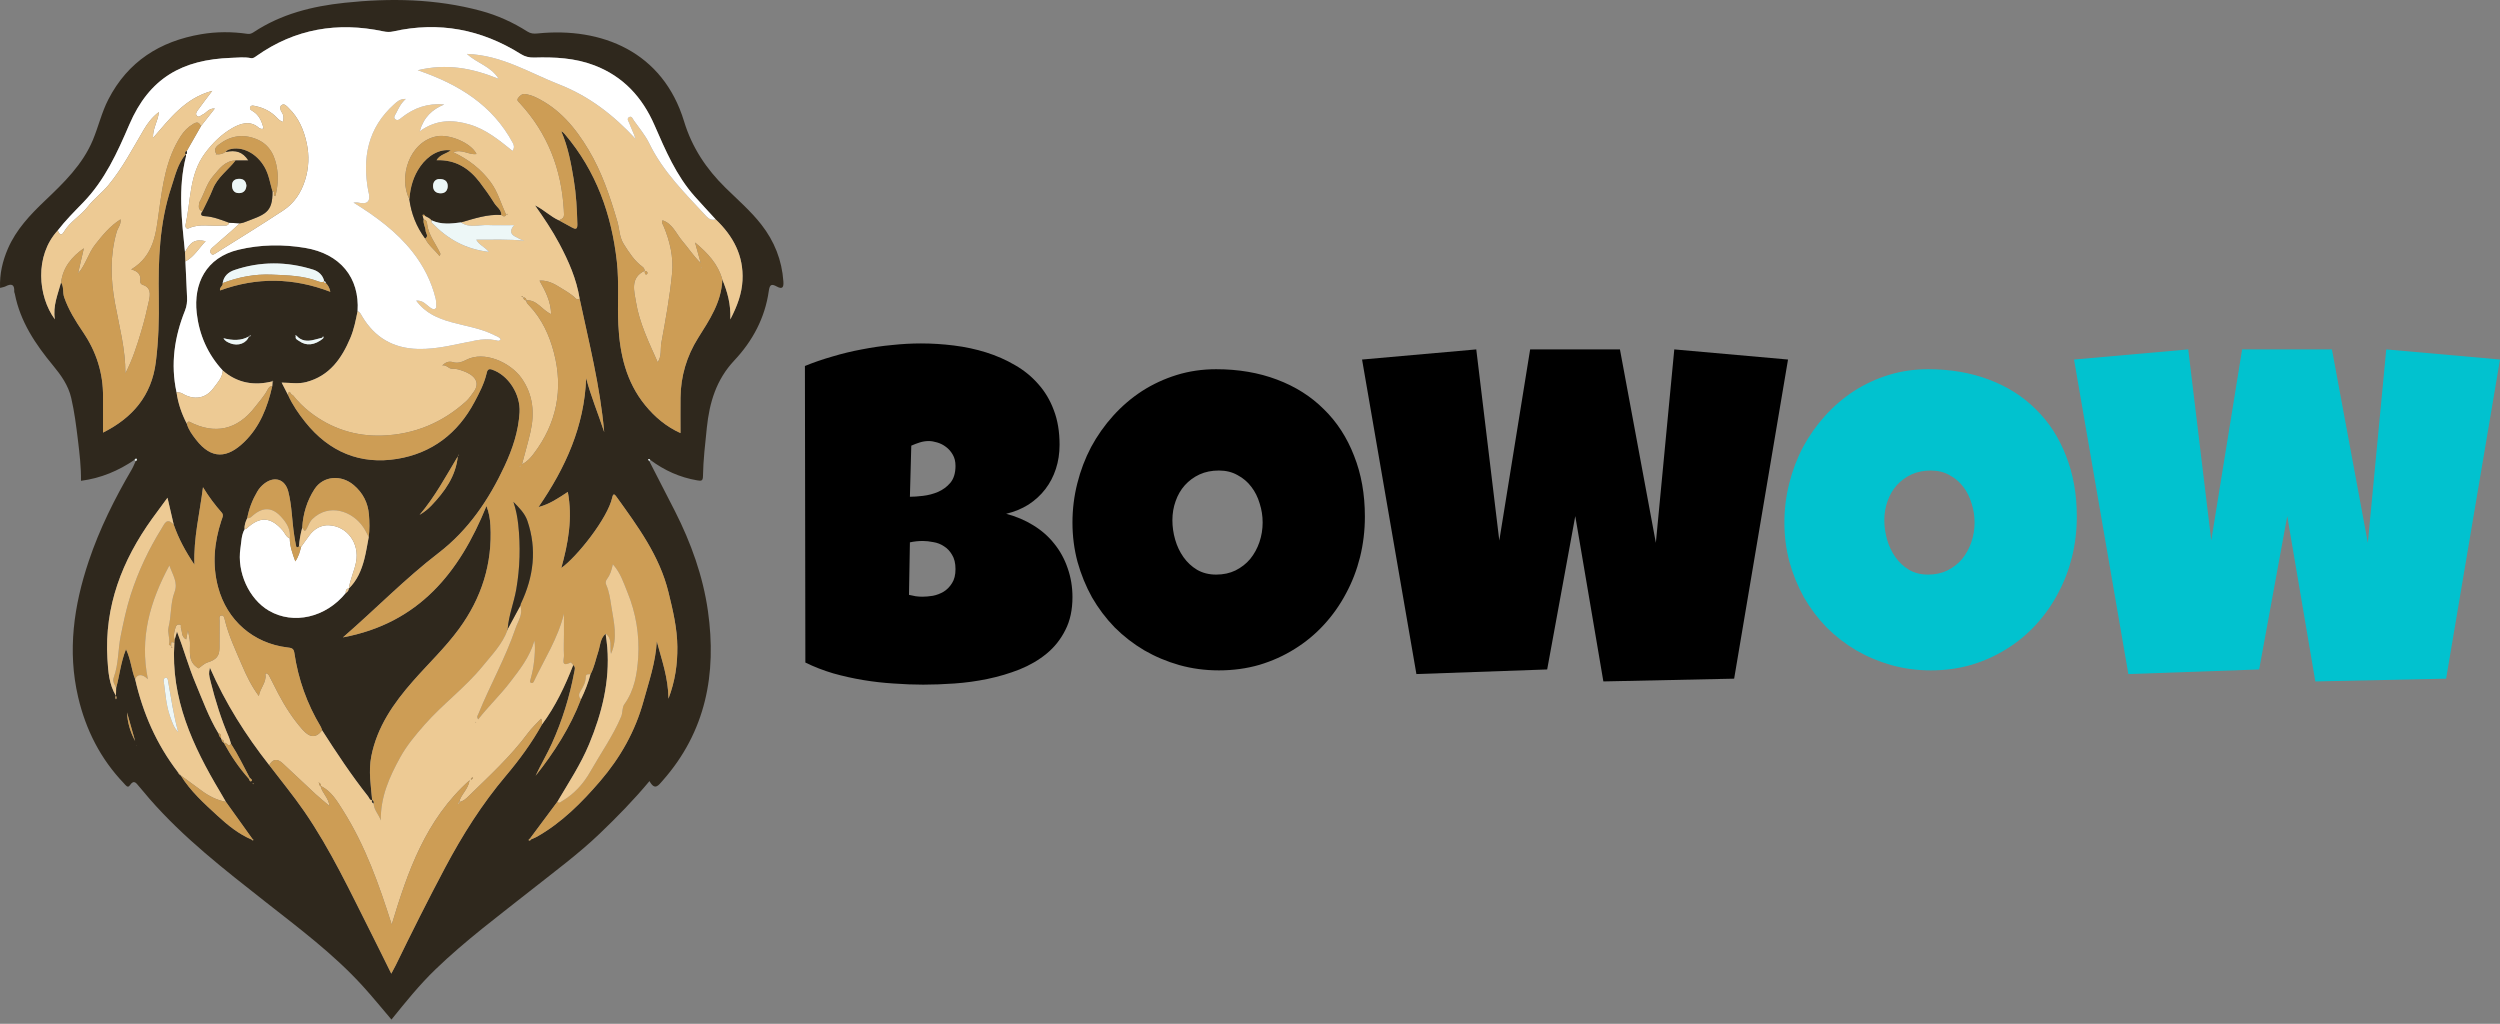 <svg width="210" height="86" viewBox="0 0 210 86" fill="none" xmlns="http://www.w3.org/2000/svg">
<rect x="0" y="0" width="210" height="86" fill="#808080" stroke="none"/>
<g id="BOWOW">
<path id="Vector" d="M210 30.201L205.474 57.008L194.488 57.24L192.129 43.353L189.769 56.234L178.783 56.621L174.219 30.201L183.812 29.35L185.746 45.403L188.338 29.35H195.881L198.898 45.597L200.445 29.35L210 30.201Z" fill="#01C2CF"/>
<path id="Vector_2" d="M174.452 43.392C174.452 44.565 174.316 45.7 174.046 46.796C173.775 47.879 173.382 48.898 172.866 49.852C172.363 50.806 171.744 51.683 171.009 52.482C170.287 53.269 169.468 53.946 168.553 54.513C167.65 55.08 166.664 55.525 165.594 55.847C164.524 56.157 163.389 56.312 162.19 56.312C161.029 56.312 159.92 56.163 158.863 55.867C157.819 55.57 156.839 55.157 155.923 54.629C155.008 54.087 154.176 53.443 153.428 52.695C152.693 51.934 152.062 51.096 151.533 50.181C151.017 49.252 150.611 48.259 150.315 47.202C150.031 46.145 149.889 45.042 149.889 43.895C149.889 42.773 150.024 41.677 150.295 40.607C150.566 39.524 150.953 38.505 151.456 37.551C151.971 36.597 152.59 35.72 153.312 34.921C154.034 34.121 154.84 33.431 155.73 32.851C156.633 32.271 157.606 31.82 158.65 31.497C159.695 31.175 160.797 31.014 161.958 31.014C163.827 31.014 165.529 31.304 167.064 31.884C168.611 32.464 169.926 33.296 171.009 34.379C172.105 35.449 172.95 36.752 173.543 38.286C174.149 39.807 174.452 41.509 174.452 43.392ZM165.865 43.895C165.865 43.34 165.781 42.805 165.613 42.289C165.458 41.761 165.226 41.297 164.917 40.897C164.607 40.484 164.221 40.156 163.756 39.91C163.305 39.653 162.783 39.524 162.19 39.524C161.584 39.524 161.042 39.633 160.565 39.852C160.088 40.072 159.675 40.375 159.327 40.761C158.992 41.135 158.734 41.58 158.554 42.096C158.373 42.599 158.283 43.134 158.283 43.701C158.283 44.243 158.36 44.784 158.515 45.326C158.67 45.867 158.902 46.357 159.211 46.796C159.521 47.234 159.901 47.589 160.352 47.86C160.817 48.13 161.352 48.266 161.958 48.266C162.564 48.266 163.105 48.15 163.582 47.918C164.072 47.673 164.485 47.35 164.82 46.951C165.155 46.538 165.413 46.067 165.594 45.539C165.774 45.01 165.865 44.462 165.865 43.895Z" fill="#01C2CF"/>
<path id="Vector_3" d="M150.194 30.201L145.668 57.008L134.683 57.24L132.323 43.353L129.963 56.234L118.978 56.621L114.413 30.201L124.007 29.35L125.941 45.403L128.532 29.35H136.075L139.092 45.597L140.64 29.35L150.194 30.201Z" fill="black"/>
<path id="Vector_4" d="M114.65 43.392C114.65 44.565 114.514 45.7 114.244 46.796C113.973 47.879 113.58 48.898 113.064 49.852C112.561 50.806 111.942 51.683 111.207 52.482C110.485 53.269 109.666 53.946 108.751 54.513C107.848 55.08 106.862 55.525 105.792 55.847C104.722 56.157 103.587 56.312 102.388 56.312C101.227 56.312 100.118 56.163 99.061 55.867C98.017 55.57 97.037 55.157 96.121 54.629C95.206 54.087 94.374 53.443 93.626 52.695C92.891 51.934 92.26 51.096 91.731 50.181C91.215 49.252 90.809 48.259 90.513 47.202C90.229 46.145 90.087 45.042 90.087 43.895C90.087 42.773 90.222 41.677 90.493 40.607C90.764 39.524 91.151 38.505 91.654 37.551C92.169 36.597 92.788 35.72 93.51 34.921C94.232 34.121 95.038 33.431 95.928 32.851C96.831 32.271 97.804 31.82 98.848 31.497C99.893 31.175 100.995 31.014 102.156 31.014C104.025 31.014 105.727 31.304 107.262 31.884C108.809 32.464 110.124 33.296 111.207 34.379C112.303 35.449 113.148 36.752 113.741 38.286C114.347 39.807 114.65 41.509 114.65 43.392ZM106.062 43.895C106.062 43.34 105.979 42.805 105.811 42.289C105.656 41.761 105.424 41.297 105.115 40.897C104.805 40.484 104.419 40.156 103.954 39.91C103.503 39.653 102.981 39.524 102.388 39.524C101.782 39.524 101.24 39.633 100.763 39.852C100.286 40.072 99.873 40.375 99.525 40.761C99.19 41.135 98.932 41.58 98.752 42.096C98.571 42.599 98.481 43.134 98.481 43.701C98.481 44.243 98.558 44.784 98.713 45.326C98.868 45.867 99.1 46.357 99.409 46.796C99.719 47.234 100.099 47.589 100.55 47.86C101.015 48.13 101.55 48.266 102.156 48.266C102.762 48.266 103.303 48.15 103.78 47.918C104.27 47.673 104.683 47.35 105.018 46.951C105.353 46.538 105.611 46.067 105.792 45.539C105.972 45.01 106.062 44.462 106.062 43.895Z" fill="black"/>
<path id="Vector_5" d="M90.087 50.161C90.087 51.231 89.887 52.153 89.487 52.927C89.1 53.7 88.578 54.358 87.921 54.9C87.263 55.441 86.502 55.886 85.638 56.234C84.787 56.569 83.898 56.834 82.969 57.027C82.041 57.221 81.106 57.349 80.165 57.414C79.237 57.478 78.366 57.511 77.554 57.511C76.754 57.511 75.923 57.478 75.059 57.414C74.208 57.362 73.357 57.266 72.506 57.124C71.655 56.982 70.817 56.795 69.992 56.563C69.166 56.318 68.386 56.015 67.651 55.654L67.613 30.743C68.335 30.446 69.102 30.182 69.914 29.95C70.727 29.705 71.552 29.505 72.39 29.35C73.241 29.183 74.085 29.06 74.924 28.983C75.762 28.893 76.574 28.848 77.361 28.848C78.276 28.848 79.198 28.906 80.126 29.022C81.067 29.138 81.97 29.331 82.834 29.602C83.698 29.873 84.504 30.227 85.252 30.666C85.999 31.091 86.651 31.62 87.205 32.252C87.772 32.883 88.211 33.618 88.52 34.456C88.843 35.294 89.004 36.261 89.004 37.358C89.004 38.08 88.901 38.757 88.694 39.388C88.488 40.02 88.191 40.587 87.805 41.09C87.418 41.593 86.947 42.025 86.393 42.386C85.838 42.734 85.213 42.992 84.517 43.16C85.355 43.379 86.115 43.701 86.799 44.127C87.495 44.552 88.082 45.068 88.559 45.674C89.049 46.28 89.423 46.964 89.681 47.724C89.951 48.485 90.087 49.297 90.087 50.161ZM80.262 39.137C80.262 38.763 80.184 38.447 80.03 38.189C79.875 37.918 79.681 37.699 79.449 37.532C79.23 37.364 78.985 37.242 78.714 37.164C78.457 37.087 78.224 37.048 78.018 37.048C77.76 37.048 77.509 37.087 77.264 37.164C77.019 37.242 76.78 37.332 76.548 37.435L76.432 41.728C76.729 41.728 77.096 41.703 77.535 41.651C77.973 41.6 78.392 41.49 78.792 41.322C79.204 41.142 79.552 40.884 79.836 40.549C80.12 40.201 80.262 39.73 80.262 39.137ZM77.515 45.442C77.141 45.442 76.78 45.481 76.432 45.558L76.355 49.968C76.548 50.006 76.735 50.045 76.916 50.084C77.109 50.11 77.296 50.123 77.477 50.123C77.747 50.123 78.044 50.097 78.366 50.045C78.689 49.981 78.992 49.865 79.275 49.697C79.559 49.517 79.791 49.278 79.972 48.981C80.165 48.685 80.262 48.291 80.262 47.802C80.262 47.312 80.165 46.912 79.972 46.602C79.791 46.293 79.565 46.054 79.295 45.887C79.024 45.706 78.727 45.59 78.405 45.539C78.083 45.474 77.786 45.442 77.515 45.442Z" fill="black"/>
<g id="Dog">
<path id="Vector_6" d="M11.305 38.623C9.955 39.542 8.49 40.168 6.802 40.389C6.818 39.229 6.682 38.09 6.544 36.951C6.4 35.767 6.251 34.582 5.98 33.418C5.737 32.372 5.135 31.523 4.465 30.713C2.983 28.921 1.7 27.021 1.245 24.68C1.233 24.616 1.19 24.553 1.194 24.493C1.233 23.855 0.937 23.811 0.454 24.058C0.341 24.115 0.208 24.13 0.005 24.186C-0.04 23.008 0.216 21.926 0.661 20.893C1.357 19.281 2.537 18.037 3.79 16.846C5.369 15.344 6.942 13.823 7.802 11.758C8.269 10.636 8.541 9.438 9.102 8.349C10.746 5.161 13.439 3.461 16.901 2.873C18.193 2.655 19.498 2.655 20.798 2.845C20.987 2.872 21.144 2.81 21.29 2.714C23.613 1.173 26.22 0.525 28.951 0.234C32.801 -0.175 36.621 -0.105 40.384 0.908C41.775 1.283 43.08 1.872 44.295 2.645C44.573 2.821 44.822 2.845 45.147 2.811C50.554 2.256 55.688 4.35 57.462 10.196C58.129 12.391 59.33 14.19 60.94 15.771C61.965 16.778 63.058 17.719 63.948 18.857C65.049 20.265 65.681 21.853 65.804 23.644C65.835 24.102 65.749 24.338 65.258 24.072C64.8 23.822 64.657 23.886 64.575 24.463C64.257 26.705 63.211 28.651 61.689 30.269C60.163 31.891 59.596 33.806 59.374 35.923C59.232 37.286 59.072 38.647 59.049 40.017C59.043 40.409 58.894 40.406 58.575 40.352C57.108 40.105 55.798 39.512 54.613 38.625C54.558 38.597 54.508 38.489 54.446 38.607C54.437 38.625 54.502 38.682 54.533 38.721C55.256 40.13 55.985 41.535 56.701 42.948C58.046 45.602 59.05 48.389 59.467 51.33C60.212 56.592 59.298 61.461 55.658 65.578C55.316 65.964 55.011 66.443 54.556 65.612C53.233 67.2 51.828 68.634 50.377 70.023C48.599 71.727 46.617 73.183 44.692 74.708C41.931 76.894 39.099 78.993 36.56 81.446C35.227 82.734 34.068 84.175 32.883 85.643C32.072 84.694 31.295 83.733 30.464 82.821C28.022 80.139 25.124 77.979 22.289 75.748C18.87 73.058 15.427 70.394 12.552 67.091C12.252 66.747 11.97 66.387 11.667 66.045C11.449 65.799 11.261 65.446 10.908 65.965C10.722 66.24 10.547 65.943 10.404 65.794C8.442 63.746 7.208 61.303 6.566 58.565C5.654 54.672 6.2 50.875 7.45 47.145C8.359 44.433 9.629 41.888 11.072 39.425C11.202 39.203 11.292 38.958 11.4 38.723C11.502 38.694 11.526 38.601 11.472 38.546C11.398 38.472 11.358 38.588 11.304 38.623H11.305ZM15.057 64.996C15.056 65.072 15.089 65.115 15.168 65.117L15.18 65.136C16.001 66.462 17.149 67.494 18.281 68.534C19.143 69.326 20.054 70.067 21.151 70.531C21.192 70.588 21.237 70.629 21.294 70.552C21.296 70.549 21.238 70.502 21.208 70.475C20.464 69.434 19.719 68.394 18.974 67.354C18.813 67.075 18.654 66.793 18.488 66.516C16.184 62.663 14.33 58.671 14.647 54.012C14.653 53.926 14.659 53.84 14.665 53.754C14.732 53.52 14.8 53.286 14.868 53.052C15.431 54.506 15.829 55.979 16.42 57.383C17.019 58.804 17.537 60.263 18.343 61.589C18.401 61.732 18.413 61.901 18.569 61.988C18.572 62.033 18.585 62.074 18.608 62.112C18.627 62.238 18.693 62.332 18.801 62.398L18.815 62.416C19.399 63.493 20.081 64.501 20.9 65.415C20.95 65.517 21 65.707 21.123 65.609C21.235 65.519 21.067 65.41 20.977 65.335C20.462 64.376 19.998 63.389 19.401 62.475C19.343 62.29 19.301 62.097 19.225 61.92C18.58 60.424 18.097 58.874 17.701 57.296C17.524 56.593 17.532 56.592 17.633 56.085C18.938 59.075 20.642 61.758 22.617 64.273C23.603 65.568 24.643 66.828 25.565 68.168C27.78 71.386 29.428 74.923 31.184 78.397C31.743 79.5 32.285 80.612 32.867 81.786C33.02 81.496 33.136 81.293 33.238 81.083C34.58 78.324 35.952 75.581 37.392 72.872C38.845 70.14 40.486 67.539 42.49 65.168C43.626 63.824 44.667 62.401 45.526 60.856C46.661 59.329 47.462 57.627 48.148 55.864C48.366 56.039 48.269 56.269 48.232 56.469C47.846 58.526 47.23 60.511 46.373 62.42C45.953 63.354 45.421 64.232 44.99 65.164C46.554 63.191 47.9 61.092 48.802 58.731C49.132 58.057 49.403 57.36 49.602 56.636C49.921 56.047 50.035 55.389 50.246 54.763C50.42 54.243 50.406 53.637 50.871 53.233C50.918 53.621 50.98 54.007 51.011 54.396C51.232 57.234 50.564 59.904 49.487 62.501C48.777 64.213 47.756 65.752 46.821 67.34C46.058 68.365 45.295 69.39 44.533 70.415C44.484 70.465 44.435 70.514 44.386 70.563C44.492 70.657 44.556 70.586 44.616 70.503C44.774 70.434 44.939 70.376 45.088 70.292C47.185 69.103 48.858 67.423 50.408 65.618C52.103 63.645 53.359 61.423 54.053 58.9C54.508 57.247 55.075 55.619 55.168 53.872C55.583 55.425 56.133 56.934 56.148 58.69C56.717 57.19 56.908 55.775 56.895 54.33C56.881 52.77 56.523 51.275 56.153 49.761C55.4 46.677 53.572 44.222 51.781 41.727C51.626 41.512 51.508 41.413 51.427 41.786C51.044 43.537 48.457 46.784 47.146 47.713C47.72 45.647 48.109 43.552 47.694 41.322C46.91 41.837 46.161 42.355 45.229 42.595C47.505 39.289 49.084 35.799 49.234 31.764C49.626 33.269 50.223 34.684 50.751 36.292C50.403 32.388 49.464 28.753 48.687 25.088C48.425 23.44 47.762 21.939 46.987 20.48C46.39 19.355 45.679 18.301 44.939 17.251C45.67 17.596 46.23 18.188 46.957 18.511C47.318 18.709 47.68 18.903 48.038 19.105C48.341 19.274 48.508 19.276 48.498 18.843C48.467 17.581 48.4 16.321 48.193 15.076C47.964 13.702 47.717 12.329 47.145 11.027C47.292 11.095 47.379 11.192 47.463 11.291C50.084 14.383 51.378 18.019 51.818 21.996C52.012 23.753 51.852 25.522 51.941 27.283C52.064 29.736 52.592 32.065 54.188 34.03C55.003 35.033 55.972 35.841 57.161 36.381C57.161 35.35 57.152 34.375 57.163 33.4C57.183 31.594 57.685 29.913 58.639 28.393C59.599 26.864 60.61 25.373 60.675 23.48C61.096 24.499 61.403 25.544 61.346 26.829C61.933 25.691 62.309 24.676 62.368 23.555C62.477 21.465 61.581 19.824 60.117 18.428C59.53 17.785 58.935 17.149 58.356 16.498C56.796 14.745 55.895 12.618 54.972 10.504C53.953 8.171 52.358 6.424 49.935 5.493C48.295 4.862 46.587 4.784 44.865 4.834C44.45 4.846 44.093 4.756 43.758 4.546C40.437 2.461 36.867 1.776 33.023 2.641C32.742 2.705 32.482 2.694 32.193 2.632C28.349 1.817 24.775 2.416 21.534 4.709C21.392 4.809 21.266 4.92 21.065 4.88C20.524 4.771 19.978 4.84 19.435 4.859C15.294 5.001 12.535 6.562 10.858 10.471C9.853 12.815 8.805 15.128 6.995 16.997C6.256 17.762 5.498 18.512 4.847 19.359C2.89 21.488 3.182 24.886 4.608 26.824C4.423 25.69 4.862 24.719 5.127 23.716C5.381 24.096 5.245 24.552 5.389 24.967C5.758 26.029 6.343 26.965 6.967 27.884C8.085 29.529 8.672 31.338 8.656 33.336C8.647 34.324 8.654 35.313 8.654 36.338C11.128 35.101 12.735 33.237 13.09 30.415C13.317 28.62 13.369 26.818 13.338 25.013C13.284 21.861 13.39 18.724 14.399 15.7C14.715 14.755 14.925 13.747 15.604 12.955C15.611 13.015 15.637 13.079 15.624 13.134C14.936 15.812 15.27 18.499 15.538 21.186C15.55 21.445 15.562 21.704 15.574 21.962C15.619 22.957 15.658 23.953 15.711 24.948C15.732 25.343 15.689 25.714 15.539 26.088C14.65 28.302 14.316 30.578 14.826 32.94C14.956 33.874 15.256 34.753 15.69 35.589C15.831 36.1 16.141 36.514 16.457 36.924C17.779 38.639 19.115 38.481 20.512 37.127C21.828 35.853 22.471 34.198 22.867 32.44C22.877 32.306 22.886 32.173 22.896 32.039C22.915 32.039 22.934 32.038 22.953 32.038C22.938 32.017 22.923 31.997 22.909 31.976L22.89 32.033C21.348 32.42 19.941 32.184 18.713 31.125C17.444 29.756 16.729 28.121 16.522 26.285C16.248 23.858 17.268 21.63 20.049 20.971C21.899 20.532 23.765 20.513 25.616 20.819C28.584 21.31 30.217 23.334 30.036 26.137C29.886 26.9 29.736 27.662 29.432 28.382C28.699 30.121 27.684 31.576 25.727 32.093C25.06 32.269 24.383 32.149 23.661 32.139C23.856 32.518 24.021 32.842 24.188 33.167C24.565 34.005 25.081 34.755 25.652 35.468C27.643 37.952 30.256 39.057 33.371 38.544C36.273 38.066 38.449 36.41 39.852 33.775C40.261 33.005 40.662 32.246 40.867 31.392C40.91 31.212 40.956 30.926 41.29 31.034C42.71 31.49 43.734 33.138 43.642 34.646C43.546 36.244 43.052 37.707 42.386 39.139C41.066 41.977 39.331 44.532 36.842 46.444C34.034 48.601 31.575 51.137 28.805 53.541C35.181 52.346 38.594 48.096 40.86 42.502C41.085 43.069 41.163 43.607 41.193 44.132C41.373 47.343 40.449 50.233 38.56 52.819C37.404 54.401 35.976 55.749 34.688 57.217C33.064 59.067 31.677 61.047 31.187 63.531C30.942 64.773 31.153 65.998 31.262 67.229C31.044 67.223 31.012 67.013 30.914 66.889C29.514 65.121 28.271 63.243 27.057 61.345C27.018 61.244 26.994 61.134 26.939 61.043C25.785 59.119 25.044 57.047 24.72 54.828C24.664 54.44 24.446 54.424 24.14 54.386C21.269 54.04 19.061 52.108 18.318 49.319C17.814 47.429 17.989 45.572 18.59 43.737C18.663 43.511 18.815 43.274 18.624 43.059C18.055 42.417 17.541 41.734 17.048 40.927C16.776 43.132 16.245 45.186 16.329 47.432C15.563 46.296 14.988 45.226 14.591 44.066C14.424 43.343 14.256 42.62 14.069 41.811C13.605 42.441 13.192 42.995 12.788 43.556C10.258 47.074 8.762 50.928 9.023 55.334C9.087 56.403 9.158 57.484 9.736 58.441C9.67 58.543 9.68 58.644 9.741 58.746C9.816 58.644 9.792 58.545 9.74 58.446C9.744 58.226 9.75 58.006 9.754 57.786C10.042 56.751 10.133 55.661 10.581 54.535C11.004 55.431 11.038 56.286 11.351 57.055C12.003 59.907 13.15 62.532 14.944 64.86C14.933 64.938 14.969 64.979 15.046 64.986L15.055 64.997L15.057 64.996ZM24.892 28.179C24.854 28.186 24.815 28.192 24.778 28.199C24.792 28.219 24.806 28.24 24.821 28.261C24.844 28.232 24.867 28.204 24.89 28.176C24.712 28.468 24.992 28.545 25.139 28.653C25.729 29.084 26.444 28.999 27.138 28.435C27.154 28.386 27.194 28.299 27.184 28.293C27.11 28.248 27.086 28.304 27.073 28.367C26.847 28.424 26.621 28.482 26.395 28.54C25.83 28.685 25.305 28.665 24.891 28.18L24.892 28.179ZM20.933 28.244C20.258 28.645 19.537 28.602 18.771 28.411C18.918 28.669 19.133 28.748 19.323 28.829C20.001 29.114 20.734 28.828 20.922 28.228C20.969 28.278 21.012 28.275 21.043 28.213C21.05 28.2 21.036 28.177 21.032 28.158C20.999 28.186 20.966 28.215 20.933 28.244ZM38.464 38.321C37.458 40.002 36.53 41.734 35.245 43.249C35.613 43.027 35.947 42.771 36.233 42.47C37.354 41.291 38.293 40.008 38.456 38.313C38.482 38.285 38.511 38.259 38.533 38.228C38.539 38.219 38.524 38.197 38.518 38.181C38.5 38.227 38.482 38.274 38.464 38.321H38.464ZM27.217 23.646L27.24 23.644C27.133 23.121 26.762 22.792 26.308 22.649C24.103 21.959 21.886 21.936 19.687 22.685C19.179 22.858 18.791 23.201 18.703 23.781C18.765 24.024 18.396 24.144 18.491 24.396C21.597 23.263 24.657 23.327 27.748 24.511C27.696 24.2 27.562 23.971 27.367 23.771C27.33 23.713 27.343 23.598 27.217 23.646V23.646ZM20.766 43.526C20.621 43.822 20.511 44.127 20.545 44.465C20.27 44.954 20.281 45.509 20.199 46.039C19.884 48.072 20.924 50.333 22.595 51.302C24.655 52.498 27.371 51.873 29.039 49.819C29.186 49.73 29.288 49.609 29.306 49.431L29.303 49.436C30.002 48.752 30.368 47.887 30.604 46.965C30.76 46.356 30.852 45.731 30.973 45.113C31.055 44.486 31.043 43.859 30.992 43.231C30.911 42.231 30.481 41.404 29.723 40.755C28.655 39.842 27.141 39.973 26.418 41.09C25.787 42.065 25.453 43.162 25.387 44.33C25.244 44.845 25.146 45.367 25.117 45.901C25.026 45.954 24.914 46.044 24.874 45.867C24.808 45.57 24.761 45.27 24.714 44.97C24.521 43.749 24.525 42.499 24.218 41.296C23.953 40.258 23.071 39.963 22.218 40.61C21.976 40.794 21.772 41.019 21.615 41.286C21.205 41.986 20.912 42.728 20.766 43.526H20.766ZM11.351 62.249C11.123 61.448 10.896 60.647 10.668 59.846C10.704 60.697 10.947 61.491 11.351 62.249ZM11.459 62.61L11.441 62.608L11.448 62.651L11.459 62.61ZM21.259 65.871C21.272 65.858 21.294 65.846 21.294 65.832C21.294 65.818 21.273 65.804 21.262 65.79C21.249 65.804 21.227 65.816 21.227 65.83C21.227 65.844 21.247 65.858 21.259 65.871Z" fill="#2F281D"/>
<path id="Vector_7" d="M46.96 18.512C46.232 18.189 45.672 17.596 44.941 17.252C45.682 18.301 46.392 19.355 46.99 20.481C47.764 21.94 48.428 23.44 48.69 25.089C48.449 25.255 48.316 25.009 48.198 24.911C47.775 24.563 47.299 24.303 46.838 24.019C46.298 23.686 45.75 23.533 45.318 23.575C45.797 24.429 46.264 25.288 46.297 26.39C45.509 26.03 45.113 25.175 44.222 25.225C44.207 25.059 44.109 24.984 43.951 24.974C43.907 24.93 43.884 24.813 43.794 24.929C43.848 24.942 43.901 24.956 43.955 24.969C43.963 25.129 44.041 25.225 44.206 25.241C44.207 25.437 44.346 25.553 44.464 25.678C45.528 26.798 46.154 28.181 46.53 29.627C47.331 32.706 46.767 35.57 44.822 38.123C44.578 38.444 44.312 38.759 43.846 39.004C44.102 38.034 44.356 37.17 44.557 36.294C44.927 34.683 44.782 33.14 43.8 31.753C42.883 30.456 40.674 29.435 39.164 30.229C38.793 30.424 38.433 30.536 38.058 30.424C37.669 30.307 37.414 30.454 37.143 30.698C37.499 30.611 37.685 30.994 37.994 30.976C38.325 30.956 38.618 31.062 38.917 31.168C39.783 31.476 40.434 32.08 39.749 32.977C39.565 33.218 39.399 33.482 39.178 33.684C37.173 35.512 34.794 36.497 32.099 36.588C29.866 36.663 27.822 36.006 26.032 34.616C25.481 34.188 25.008 33.702 24.578 33.162C24.45 33.282 24.31 32.551 24.188 33.167C24.022 32.843 23.855 32.519 23.661 32.139C24.383 32.149 25.06 32.27 25.727 32.093C27.685 31.576 28.699 30.121 29.432 28.383C29.736 27.662 29.886 26.9 30.036 26.138C30.243 26.21 30.315 26.399 30.414 26.567C31.469 28.35 33.017 29.257 35.103 29.312C36.778 29.357 38.365 28.892 39.981 28.593C40.523 28.492 41.057 28.468 41.596 28.57C41.755 28.601 41.924 28.709 42.056 28.505C41.934 28.292 41.708 28.247 41.521 28.152C40.385 27.569 39.123 27.4 37.912 27.062C36.783 26.747 35.732 26.311 34.959 25.25C35.53 25.218 35.782 25.582 36.106 25.815C36.226 25.901 36.368 26.012 36.522 25.95C36.704 25.877 36.632 25.687 36.636 25.546C36.641 25.395 36.631 25.238 36.596 25.093C36.241 23.638 35.563 22.318 34.653 21.159C33.305 19.442 31.549 18.169 29.692 17.014C29.829 17.014 29.963 16.99 30.084 17.018C30.855 17.198 31.149 16.913 30.964 16.165C30.959 16.144 30.947 16.124 30.943 16.103C30.411 13.275 30.882 10.746 33.128 8.742C33.362 8.533 33.584 8.31 34.081 8.307C33.649 8.707 33.467 9.125 33.261 9.523C33.191 9.659 32.993 9.893 33.235 10.041C33.429 10.16 33.591 9.996 33.751 9.87C34.777 9.06 35.931 8.65 37.316 8.772C36.308 9.192 35.607 9.82 35.249 11.032C36.649 10.022 38.011 10.04 39.422 10.45C40.829 10.859 41.928 11.778 43.05 12.674C43.223 12.412 43.181 12.208 43.075 12.011C41.376 8.841 38.564 7.086 35.088 5.9C37.52 5.312 39.648 5.719 41.892 6.626C41.207 5.54 40.087 5.333 39.221 4.528C42.168 4.636 44.477 6.121 46.959 7.09C49.487 8.076 51.557 9.688 53.388 11.67C53.239 11.198 53.018 10.783 52.859 10.345C52.807 10.2 52.6 9.959 52.857 9.83C53.069 9.724 53.143 9.982 53.233 10.109C53.681 10.745 54.198 11.351 54.534 12.043C55.696 14.433 57.561 16.255 59.327 18.163C59.563 18.419 59.795 18.516 60.118 18.427C61.582 19.823 62.478 21.465 62.369 23.555C62.31 24.676 61.934 25.691 61.347 26.829C61.403 25.543 61.097 24.498 60.675 23.479C60.316 22.186 59.459 21.266 58.384 20.369C58.563 21.017 58.714 21.559 58.864 22.102C58.254 21.503 57.819 20.827 57.302 20.222C56.791 19.625 56.504 18.788 55.648 18.504C55.557 18.723 55.679 18.846 55.736 18.979C56.276 20.258 56.587 21.613 56.453 22.976C56.262 24.93 55.908 26.871 55.552 28.805C55.459 29.313 55.601 29.876 55.25 30.433C54.493 28.731 53.706 27.113 53.422 25.359C53.279 24.481 52.906 23.323 54.158 22.745C54.173 22.86 54.118 23.003 54.267 23.064C54.29 23.074 54.377 23.007 54.383 22.968C54.408 22.798 54.281 22.769 54.151 22.751C54.145 22.613 54.092 22.5 53.978 22.417C53.291 21.913 52.849 21.218 52.4 20.508C52.018 19.904 52.042 19.227 51.855 18.591C51.242 16.511 50.563 14.46 49.437 12.579C48.325 10.721 46.985 9.114 44.986 8.165C44.715 8.036 44.416 7.945 44.12 7.9C43.869 7.861 43.666 8.037 43.522 8.235C43.377 8.434 43.558 8.549 43.672 8.673C46.005 11.204 47.162 14.22 47.361 17.63C47.4 18.281 47.402 18.281 46.96 18.512ZM42.512 18.039C42.09 17.126 41.83 16.139 41.222 15.311C40.41 14.206 39.365 13.392 38.071 12.788C38.805 12.492 39.39 13.04 40.029 12.937C40.045 12.946 40.061 12.955 40.078 12.964C40.06 12.956 40.043 12.948 40.026 12.94C39.584 12.001 37.73 11.24 36.678 11.451C34.364 11.915 33.457 14.898 34.384 16.731C34.543 17.946 34.981 19.049 35.71 20.035C36.002 20.624 36.535 21.002 36.922 21.515C36.984 21.408 37.004 21.338 36.981 21.287C36.618 20.48 36.012 19.785 35.885 18.861C35.873 18.77 35.87 18.442 35.582 18.451C35.557 18.351 35.532 18.251 35.507 18.151C35.573 18.146 35.639 18.14 35.706 18.135C35.899 18.249 36.122 18.319 36.262 18.512C36.264 18.576 36.24 18.666 36.274 18.702C37.554 20.05 39.075 20.929 41.07 21.16C40.706 20.724 40.236 20.576 40.008 20.134C41.379 20.129 42.713 20.093 44.056 20.218C43.772 20.154 43.537 20.004 43.29 19.881C42.849 19.661 42.816 19.338 43.191 18.912C42.384 18.912 41.683 18.935 40.985 18.906C40.227 18.875 39.431 19.184 38.718 18.684C39.829 18.363 40.928 17.984 42.111 18.056C42.25 18.173 42.388 18.26 42.514 18.042C42.556 18.032 42.598 18.023 42.641 18.014C42.629 17.994 42.618 17.974 42.607 17.955C42.575 17.983 42.544 18.011 42.512 18.039V18.039Z" fill="#EDCA94"/>
<path id="Vector_8" d="M60.12 18.428C59.797 18.516 59.566 18.42 59.329 18.164C57.563 16.256 55.698 14.434 54.536 12.043C54.2 11.351 53.683 10.745 53.235 10.109C53.145 9.982 53.071 9.724 52.859 9.831C52.602 9.959 52.809 10.201 52.861 10.345C53.02 10.784 53.241 11.199 53.39 11.67C51.559 9.688 49.489 8.076 46.961 7.09C44.479 6.122 42.17 4.637 39.223 4.529C40.09 5.333 41.209 5.541 41.894 6.626C39.651 5.719 37.522 5.312 35.09 5.9C38.566 7.087 41.378 8.842 43.078 12.011C43.184 12.209 43.225 12.413 43.052 12.675C41.93 11.779 40.831 10.86 39.424 10.451C38.013 10.04 36.651 10.022 35.251 11.033C35.609 9.821 36.31 9.193 37.318 8.773C35.933 8.651 34.779 9.061 33.753 9.87C33.593 9.996 33.431 10.16 33.237 10.042C32.996 9.894 33.193 9.66 33.263 9.524C33.469 9.125 33.651 8.707 34.083 8.307C33.587 8.31 33.364 8.533 33.13 8.742C30.883 10.746 30.412 13.276 30.945 16.103C30.949 16.124 30.961 16.144 30.966 16.165C31.15 16.916 30.857 17.2 30.086 17.018C29.965 16.99 29.832 17.015 29.695 17.015C31.552 18.17 33.307 19.443 34.655 21.16C35.565 22.318 36.243 23.638 36.598 25.093C36.633 25.239 36.643 25.396 36.639 25.547C36.634 25.688 36.706 25.877 36.524 25.95C36.37 26.012 36.228 25.901 36.108 25.815C35.784 25.583 35.532 25.218 34.961 25.25C35.735 26.311 36.786 26.747 37.914 27.062C39.125 27.4 40.387 27.57 41.523 28.152C41.709 28.248 41.936 28.292 42.058 28.506C41.926 28.709 41.758 28.601 41.598 28.571C41.058 28.468 40.525 28.493 39.983 28.593C38.367 28.892 36.78 29.357 35.105 29.312C33.02 29.257 31.471 28.35 30.416 26.567C30.317 26.4 30.245 26.21 30.038 26.138C30.22 23.335 28.586 21.311 25.618 20.82C23.767 20.514 21.901 20.533 20.051 20.972C17.27 21.631 16.25 23.859 16.524 26.286C16.732 28.123 17.447 29.757 18.715 31.126C18.682 31.732 18.258 32.154 17.938 32.593C17.28 33.495 16.289 33.635 15.327 33.059C15.167 32.963 14.998 32.961 14.827 32.941C14.318 30.579 14.652 28.303 15.54 26.089C15.69 25.715 15.733 25.344 15.713 24.949C15.659 23.954 15.62 22.958 15.575 21.963C16.305 21.569 16.696 20.861 17.272 20.258C16.397 20.07 15.994 20.303 15.539 21.187C15.272 18.5 14.938 15.812 15.625 13.135C15.639 13.081 15.613 13.016 15.605 12.957L15.583 12.954C15.778 12.928 15.685 12.786 15.691 12.684C16.09 11.984 16.489 11.284 16.889 10.585C17.255 10.118 17.621 9.652 18.042 9.117C17.525 9.082 17.344 9.49 17.022 9.622C16.87 9.684 16.732 9.892 16.566 9.752C16.366 9.584 16.526 9.378 16.632 9.23C16.995 8.721 17.379 8.229 17.831 7.63C15.551 8.238 14.281 9.951 12.852 11.588C12.822 10.768 13.27 10.194 13.35 9.406C12.753 9.865 12.39 10.367 12.073 10.903C11.139 12.481 10.299 14.108 9.116 15.54C8.572 16.198 7.889 16.698 7.369 17.364C6.77 18.134 5.869 18.616 5.363 19.484C5.131 19.882 4.966 19.634 4.849 19.36C5.5 18.513 6.257 17.762 6.997 16.998C8.806 15.129 9.854 12.816 10.86 10.472C12.537 6.563 15.297 5.002 19.437 4.859C19.979 4.84 20.526 4.772 21.066 4.881C21.267 4.921 21.394 4.81 21.536 4.71C24.777 2.417 28.352 1.818 32.195 2.633C32.483 2.695 32.743 2.705 33.025 2.642C36.868 1.777 40.438 2.462 43.76 4.547C44.095 4.757 44.452 4.847 44.867 4.835C46.588 4.785 48.296 4.864 49.937 5.494C52.359 6.424 53.955 8.172 54.974 10.505C55.897 12.619 56.798 14.746 58.358 16.499C58.937 17.15 59.531 17.786 60.119 18.429L60.12 18.428ZM20.141 18.762C19.887 18.994 19.638 19.229 19.38 19.456C18.859 19.913 18.329 20.36 17.814 20.824C17.683 20.941 17.593 21.109 17.722 21.29C17.855 21.476 17.997 21.349 18.118 21.274C20.02 20.076 21.939 18.902 23.814 17.662C24.718 17.064 25.301 16.179 25.628 15.127C25.946 14.106 25.989 13.077 25.767 12.042C25.527 10.922 25.09 9.885 24.246 9.074C24.094 8.928 23.888 8.647 23.642 8.838C23.466 8.976 23.545 9.246 23.674 9.436C23.843 9.688 23.849 9.945 23.768 10.238C23.539 10.169 23.407 10.039 23.272 9.896C22.78 9.379 22.172 9.063 21.478 8.916C21.32 8.883 21.104 8.799 21.015 9.004C20.939 9.178 21.13 9.275 21.249 9.348C21.792 9.681 21.986 10.214 22.149 10.78C22.074 10.808 22.031 10.84 21.996 10.833C21.914 10.816 21.817 10.801 21.759 10.748C20.994 10.055 20.145 10.394 19.484 10.776C18.602 11.285 17.852 12.021 17.223 12.869C15.885 14.669 16.036 16.854 15.588 18.884C15.546 19.076 15.652 19.273 15.88 19.168C16.781 18.753 17.729 19.038 18.649 18.945C18.872 18.922 19.149 19.039 19.254 18.711C19.55 18.727 19.846 18.744 20.143 18.762L20.141 18.762Z" fill="white"/>
<path id="Vector_9" d="M24.189 33.166C24.311 32.55 24.451 33.282 24.579 33.162C25.009 33.701 25.482 34.187 26.032 34.615C27.823 36.006 29.867 36.662 32.1 36.587C34.795 36.497 37.174 35.511 39.179 33.683C39.4 33.482 39.566 33.217 39.75 32.976C40.435 32.079 39.784 31.476 38.918 31.167C38.62 31.061 38.326 30.956 37.995 30.975C37.687 30.994 37.499 30.61 37.144 30.697C37.416 30.454 37.67 30.307 38.059 30.423C38.434 30.536 38.794 30.424 39.166 30.229C40.675 29.434 42.884 30.456 43.802 31.752C44.783 33.139 44.928 34.682 44.558 36.294C44.357 37.17 44.103 38.034 43.847 39.003C44.313 38.758 44.579 38.443 44.823 38.123C46.768 35.569 47.332 32.705 46.531 29.626C46.155 28.181 45.529 26.797 44.465 25.677C44.347 25.552 44.208 25.436 44.207 25.241L44.223 25.224C45.114 25.174 45.51 26.029 46.298 26.389C46.266 25.287 45.798 24.428 45.319 23.575C45.751 23.533 46.3 23.685 46.839 24.018C47.3 24.303 47.776 24.563 48.199 24.911C48.317 25.008 48.45 25.255 48.691 25.088C49.468 28.752 50.407 32.387 50.755 36.292C50.226 34.684 49.629 33.269 49.238 31.764C49.088 35.799 47.508 39.29 45.233 42.595C46.165 42.355 46.914 41.837 47.698 41.321C48.113 43.552 47.723 45.647 47.15 47.713C48.462 46.785 51.049 43.537 51.431 41.786C51.513 41.413 51.63 41.511 51.785 41.727C53.576 44.222 55.404 46.678 56.157 49.76C56.527 51.275 56.885 52.77 56.899 54.33C56.912 55.775 56.721 57.19 56.152 58.69C56.137 56.934 55.586 55.425 55.172 53.872C55.079 55.619 54.512 57.247 54.057 58.9C53.363 61.423 52.106 63.645 50.412 65.618C48.861 67.424 47.188 69.103 45.092 70.292C44.943 70.376 44.778 70.433 44.62 70.503C44.596 70.47 44.568 70.44 44.535 70.415C45.298 69.389 46.062 68.364 46.825 67.339C46.977 67.516 47.085 67.368 47.212 67.293C48.242 66.683 49.002 65.847 49.599 64.794C50.464 63.267 51.484 61.83 52.175 60.202C52.323 59.855 52.24 59.439 52.45 59.148C53.298 57.972 53.52 56.602 53.606 55.229C53.725 53.349 53.423 51.5 52.705 49.749C52.385 48.971 52.138 48.136 51.48 47.4C51.367 47.931 51.234 48.319 50.983 48.647C50.86 48.809 50.851 48.967 50.925 49.133C51.177 49.696 51.253 50.299 51.346 50.898C51.555 52.236 51.922 53.575 51.323 54.919C51.199 54.343 51.477 53.671 50.875 53.233C50.41 53.636 50.425 54.242 50.25 54.763C50.039 55.388 49.926 56.046 49.606 56.635C49.434 56.633 49.212 56.608 49.208 56.845C49.203 57.324 48.986 57.702 48.744 58.09C48.621 58.286 48.58 58.538 48.806 58.731C47.904 61.092 46.558 63.191 44.993 65.163C45.425 64.232 45.956 63.354 46.376 62.42C47.235 60.511 47.85 58.526 48.236 56.469C48.273 56.269 48.369 56.039 48.152 55.864C48.078 55.789 47.966 55.636 47.937 55.65C47.07 56.088 47.392 55.36 47.374 55.051C47.342 54.466 47.372 53.877 47.373 53.289C47.375 52.71 47.373 52.13 47.373 51.551C46.864 53.63 45.719 55.389 44.835 57.259C44.795 57.345 44.726 57.395 44.628 57.367C44.521 57.336 44.517 57.255 44.541 57.162C44.591 56.974 44.639 56.785 44.686 56.596C44.89 55.776 45.006 54.357 44.891 53.822C44.488 55.218 43.644 56.269 42.816 57.347C41.991 58.421 41.014 59.344 40.173 60.425C40.008 60.204 40.134 60.1 40.179 59.989C41.16 57.558 42.466 55.266 43.308 52.776C43.513 52.167 43.964 51.59 43.706 50.877C43.723 50.815 43.732 50.749 43.759 50.692C44.825 48.446 45.115 46.132 44.3 43.747C44.084 43.115 43.597 42.637 43.125 42.158C43.346 42.793 43.464 43.441 43.533 44.07C43.732 45.88 43.679 47.688 43.368 49.494C43.174 50.621 42.728 51.691 42.645 52.839L42.65 52.825C42.609 52.852 42.603 52.886 42.632 52.925C42.2 54.117 41.319 55.009 40.545 55.96C39.075 57.766 37.173 59.153 35.641 60.906C34.898 61.756 34.175 62.614 33.626 63.606C32.712 65.257 31.955 66.956 31.991 68.917C31.818 68.413 31.404 68.034 31.387 67.489C31.37 67.385 31.402 67.258 31.257 67.217L31.265 67.228C31.156 65.998 30.945 64.773 31.19 63.531C31.68 61.047 33.066 59.067 34.69 57.217C35.979 55.749 37.407 54.401 38.563 52.819C40.452 50.233 41.376 47.343 41.195 44.132C41.166 43.607 41.088 43.069 40.863 42.502C38.596 48.096 35.184 52.346 28.808 53.541C31.577 51.137 34.037 48.601 36.845 46.444C39.335 44.532 41.068 41.977 42.389 39.139C43.054 37.707 43.549 36.244 43.645 34.646C43.736 33.138 42.713 31.49 41.293 31.034C40.959 30.926 40.912 31.211 40.869 31.392C40.665 32.246 40.264 33.005 39.854 33.775C38.452 36.41 36.276 38.066 33.374 38.544C30.259 39.057 27.645 37.953 25.655 35.468C25.084 34.755 24.568 34.005 24.191 33.166H24.189ZM43.687 39.192C43.703 39.183 43.72 39.175 43.736 39.166C43.722 39.154 43.708 39.135 43.694 39.133C43.678 39.132 43.661 39.148 43.645 39.157C43.659 39.169 43.673 39.181 43.687 39.192H43.687Z" fill="#CD9D55"/>
<path id="Vector_10" d="M31.386 67.489C31.402 68.035 31.817 68.413 31.989 68.917C31.954 66.956 32.711 65.257 33.624 63.606C34.172 62.614 34.896 61.755 35.639 60.906C37.171 59.153 39.073 57.766 40.543 55.96C41.317 55.009 42.198 54.117 42.63 52.925C42.63 52.89 42.636 52.857 42.648 52.825L42.643 52.839C42.997 52.185 43.351 51.531 43.704 50.877C43.962 51.59 43.512 52.167 43.306 52.776C42.464 55.266 41.159 57.558 40.177 59.989C40.133 60.1 40.007 60.203 40.172 60.425C41.012 59.344 41.989 58.421 42.814 57.347C43.642 56.268 44.487 55.218 44.889 53.822C45.004 54.357 44.888 55.776 44.684 56.596C44.637 56.785 44.589 56.974 44.539 57.162C44.514 57.255 44.519 57.336 44.626 57.367C44.725 57.395 44.793 57.345 44.834 57.259C45.718 55.389 46.863 53.63 47.372 51.551C47.372 52.13 47.373 52.71 47.372 53.289C47.37 53.877 47.341 54.466 47.373 55.051C47.39 55.361 47.069 56.089 47.936 55.65C47.964 55.636 48.077 55.789 48.15 55.864C47.464 57.627 46.662 59.33 45.528 60.856C45.511 60.699 45.587 60.522 45.441 60.372C45.061 60.786 44.66 61.154 44.342 61.584C42.889 63.548 41.093 65.186 39.358 66.882C39.147 67.088 38.918 67.301 38.604 67.363L38.582 67.344C38.718 66.725 39.322 66.327 39.449 65.534C35.724 68.87 34.245 73.24 32.903 77.659C31.852 74.341 30.692 71.049 28.809 68.068C28.315 67.285 27.841 66.471 26.964 66.027C26.962 65.918 26.933 65.823 26.831 65.764C26.805 65.749 26.779 65.733 26.753 65.717C26.769 65.744 26.784 65.77 26.799 65.796C26.804 65.903 26.839 65.993 26.937 66.05C27.048 66.608 27.585 66.978 27.68 67.704C27.218 67.312 26.848 67.019 26.503 66.7C25.58 65.845 24.673 64.971 23.747 64.119C23.279 63.688 22.909 63.751 22.617 64.273C20.642 61.758 18.939 59.075 17.633 56.086C17.532 56.592 17.524 56.594 17.701 57.297C18.098 58.874 18.58 60.424 19.226 61.92C19.302 62.098 19.344 62.29 19.401 62.475C19.167 62.838 19.027 62.269 18.815 62.416L18.801 62.399C18.831 62.24 18.766 62.144 18.608 62.112C18.584 62.074 18.572 62.033 18.569 61.989C18.574 61.81 18.573 61.635 18.343 61.589C17.537 60.263 17.019 58.805 16.42 57.384C15.829 55.98 15.431 54.506 14.868 53.052C14.8 53.286 14.732 53.52 14.665 53.754C14.543 53.374 14.649 53.013 14.761 52.655C14.804 52.52 14.921 52.447 15.067 52.459C15.285 52.477 15.153 52.653 15.195 52.75C15.326 53.057 15.204 53.487 15.64 53.709C15.684 53.478 15.718 53.296 15.786 52.94C15.864 53.397 15.943 53.671 15.954 53.947C15.983 54.741 15.751 55.604 16.681 56.144C16.891 56.001 17.142 55.736 17.447 55.639C18.154 55.415 18.435 55.119 18.435 54.426C18.434 53.665 18.432 52.903 18.441 52.142C18.443 51.983 18.366 51.736 18.596 51.704C18.811 51.673 18.844 51.91 18.884 52.074C19.203 53.39 19.786 54.606 20.312 55.843C20.695 56.745 21.12 57.627 21.742 58.466C21.848 57.783 22.39 57.34 22.296 56.659C22.268 56.465 22.523 56.604 22.593 56.738C22.865 57.256 23.12 57.782 23.393 58.3C23.959 59.372 24.615 60.391 25.418 61.297C26.047 62.008 26.571 61.988 27.057 61.343C28.272 63.241 29.515 65.119 30.915 66.888C31.012 67.011 31.045 67.221 31.263 67.227L31.254 67.216C31.2 67.354 31.269 67.433 31.385 67.488L31.386 67.489ZM39.674 65.428C39.695 65.398 39.739 65.353 39.731 65.34C39.681 65.259 39.642 65.319 39.605 65.361C39.566 65.401 39.504 65.441 39.587 65.492C39.598 65.499 39.644 65.451 39.674 65.428ZM39.966 60.628C39.963 60.661 39.96 60.694 39.957 60.727C39.969 60.712 39.99 60.697 39.992 60.681C39.993 60.664 39.976 60.646 39.966 60.628H39.966Z" fill="#EDCA94"/>
<path id="Vector_11" d="M54.158 22.745C52.905 23.324 53.279 24.482 53.422 25.36C53.706 27.114 54.493 28.732 55.25 30.433C55.601 29.877 55.459 29.314 55.552 28.805C55.907 26.872 56.261 24.93 56.453 22.976C56.586 21.614 56.276 20.259 55.735 18.98C55.679 18.846 55.557 18.724 55.648 18.505C56.504 18.789 56.791 19.626 57.301 20.223C57.819 20.827 58.254 21.503 58.863 22.102C58.713 21.56 58.563 21.018 58.383 20.369C59.458 21.266 60.317 22.186 60.675 23.48C60.61 25.373 59.599 26.864 58.639 28.393C57.686 29.913 57.184 31.594 57.163 33.4C57.152 34.375 57.161 35.349 57.161 36.381C55.972 35.841 55.003 35.032 54.188 34.03C52.591 32.065 52.064 29.736 51.94 27.283C51.852 25.522 52.012 23.754 51.818 21.996C51.378 18.019 50.085 14.383 47.463 11.291C47.379 11.192 47.292 11.095 47.145 11.027C47.717 12.329 47.964 13.703 48.193 15.076C48.4 16.321 48.467 17.581 48.498 18.843C48.508 19.276 48.341 19.274 48.038 19.104C47.679 18.903 47.318 18.709 46.957 18.512C47.4 18.281 47.397 18.281 47.359 17.63C47.16 14.22 46.003 11.205 43.67 8.673C43.556 8.549 43.375 8.434 43.519 8.235C43.664 8.037 43.867 7.861 44.118 7.9C44.414 7.945 44.713 8.037 44.984 8.165C46.983 9.113 48.322 10.72 49.435 12.579C50.561 14.46 51.24 16.511 51.853 18.591C52.04 19.227 52.016 19.905 52.398 20.508C52.847 21.218 53.289 21.913 53.976 22.417C54.09 22.5 54.143 22.613 54.149 22.751L54.156 22.745L54.158 22.745ZM58.921 22.534C58.931 22.497 58.938 22.475 58.944 22.453C58.93 22.457 58.904 22.461 58.904 22.466C58.903 22.483 58.911 22.5 58.921 22.534Z" fill="#CD9D55"/>
<path id="Vector_12" d="M27.059 61.343C26.573 61.989 26.049 62.008 25.42 61.297C24.617 60.391 23.961 59.372 23.395 58.3C23.122 57.783 22.867 57.256 22.596 56.739C22.525 56.604 22.271 56.465 22.298 56.66C22.392 57.341 21.849 57.783 21.744 58.467C21.122 57.627 20.697 56.745 20.314 55.844C19.788 54.607 19.205 53.39 18.886 52.074C18.846 51.91 18.813 51.674 18.599 51.704C18.367 51.737 18.445 51.983 18.443 52.142C18.434 52.904 18.436 53.665 18.437 54.427C18.437 55.12 18.155 55.416 17.449 55.64C17.144 55.736 16.893 56.001 16.683 56.144C15.753 55.604 15.985 54.742 15.956 53.948C15.945 53.671 15.866 53.397 15.787 52.94C15.72 53.296 15.686 53.478 15.642 53.709C15.207 53.488 15.328 53.057 15.197 52.75C15.155 52.653 15.287 52.478 15.069 52.46C14.923 52.448 14.806 52.52 14.763 52.656C14.651 53.013 14.546 53.375 14.667 53.755C14.661 53.841 14.655 53.927 14.649 54.013C14.297 53.834 14.407 54.115 14.391 54.272L14.396 54.268C14.324 54.227 14.184 54.169 14.189 54.148C14.316 53.652 14.038 53.159 14.161 52.677C14.407 51.709 14.304 50.678 14.662 49.737C14.967 48.933 14.522 48.325 14.228 47.496C12.591 50.549 11.717 53.59 12.425 57.056C11.941 56.571 11.515 56.624 11.354 57.054C11.041 56.285 11.007 55.43 10.585 54.534C10.137 55.66 10.045 56.75 9.758 57.785C9.653 57.501 9.419 57.278 9.558 56.901C9.973 55.778 9.909 54.564 10.146 53.397C10.382 52.23 10.626 51.07 10.989 49.944C11.618 47.992 12.491 46.144 13.575 44.397C13.834 43.979 14.014 43.44 14.595 44.065C14.993 45.225 15.567 46.295 16.333 47.431C16.25 45.185 16.78 43.131 17.052 40.926C17.546 41.733 18.059 42.417 18.628 43.058C18.819 43.273 18.667 43.51 18.594 43.735C17.994 45.571 17.818 47.427 18.322 49.318C19.065 52.107 21.273 54.04 24.144 54.385C24.451 54.422 24.668 54.439 24.725 54.827C25.048 57.045 25.789 59.118 26.943 61.042C26.998 61.133 27.023 61.243 27.061 61.343H27.059Z" fill="#CD9D55"/>
<path id="Vector_13" d="M4.85 19.359C4.967 19.633 5.132 19.882 5.364 19.484C5.871 18.616 6.771 18.133 7.371 17.364C7.89 16.697 8.574 16.198 9.117 15.54C10.3 14.108 11.14 12.48 12.074 10.902C12.391 10.367 12.754 9.864 13.351 9.405C13.271 10.194 12.823 10.767 12.853 11.587C14.282 9.95 15.552 8.238 17.832 7.629C17.381 8.228 16.996 8.721 16.634 9.229C16.528 9.377 16.367 9.583 16.567 9.751C16.733 9.892 16.871 9.684 17.024 9.621C17.345 9.49 17.527 9.081 18.043 9.117C17.622 9.652 17.256 10.118 16.89 10.585C16.725 10.348 16.636 10.17 16.244 10.403C15.791 10.673 15.466 11.003 15.194 11.422C13.947 13.345 13.661 15.552 13.354 17.744C13.096 19.582 12.961 21.454 11.024 22.631C11.615 22.793 11.845 23.086 11.781 23.57C11.76 23.729 11.81 23.868 11.991 23.927C12.707 24.162 12.623 24.738 12.51 25.271C12.331 26.118 12.123 26.962 11.877 27.791C11.515 29.009 11.129 30.22 10.534 31.362C10.548 29.345 10.02 27.42 9.662 25.471C9.293 23.46 9.228 21.463 9.803 19.472C9.898 19.144 10.183 18.865 10.127 18.424C9.23 18.995 8.626 19.75 8.017 20.514C7.415 21.269 7.204 22.241 6.557 22.972C6.72 22.266 6.882 21.56 7.045 20.854C6.012 21.575 5.293 22.468 5.13 23.718C4.865 24.72 4.426 25.691 4.61 26.826C3.184 24.888 2.893 21.489 4.85 19.36V19.359Z" fill="#EDCA94"/>
<path id="Vector_14" d="M38.604 67.364C38.918 67.302 39.147 67.089 39.358 66.883C41.093 65.187 42.889 63.549 44.342 61.585C44.66 61.156 45.061 60.788 45.441 60.373C45.587 60.524 45.511 60.7 45.528 60.857C44.669 62.402 43.628 63.825 42.492 65.169C40.489 67.54 38.847 70.141 37.395 72.873C35.954 75.582 34.582 78.325 33.24 81.084C33.138 81.294 33.023 81.497 32.869 81.787C32.286 80.613 31.744 79.501 31.186 78.398C29.43 74.924 27.781 71.387 25.567 68.168C24.645 66.829 23.605 65.569 22.619 64.273C22.91 63.752 23.28 63.689 23.748 64.12C24.675 64.972 25.581 65.845 26.505 66.701C26.85 67.02 27.219 67.312 27.681 67.705C27.587 66.979 27.05 66.608 26.939 66.05L26.966 66.027C27.842 66.471 28.316 67.285 28.811 68.068C30.694 71.05 31.854 74.341 32.904 77.66C34.246 73.241 35.726 68.871 39.45 65.534C39.324 66.328 38.719 66.726 38.583 67.344C38.552 67.394 38.52 67.444 38.492 67.496C38.49 67.498 38.523 67.52 38.54 67.532C38.562 67.475 38.584 67.419 38.606 67.363L38.604 67.364Z" fill="#CD9D55"/>
<path id="Vector_15" d="M5.128 23.716C5.291 22.467 6.009 21.574 7.042 20.853C6.879 21.559 6.717 22.265 6.554 22.971C7.202 22.24 7.412 21.268 8.014 20.513C8.623 19.749 9.227 18.994 10.125 18.423C10.181 18.864 9.896 19.144 9.801 19.471C9.226 21.462 9.29 23.459 9.659 25.47C10.017 27.419 10.546 29.343 10.531 31.361C11.127 30.219 11.513 29.008 11.874 27.791C12.121 26.96 12.329 26.117 12.508 25.27C12.62 24.736 12.705 24.161 11.989 23.927C11.807 23.867 11.757 23.728 11.778 23.569C11.842 23.085 11.613 22.791 11.022 22.63C12.959 21.452 13.094 19.581 13.351 17.742C13.659 15.551 13.944 13.344 15.192 11.421C15.464 11.001 15.789 10.672 16.242 10.402C16.633 10.169 16.723 10.348 16.887 10.584C16.488 11.283 16.089 11.983 15.69 12.682C15.558 12.734 15.529 12.827 15.582 12.953C15.582 12.953 15.604 12.956 15.604 12.955C14.925 13.747 14.715 14.755 14.399 15.7C13.39 18.725 13.284 21.861 13.338 25.013C13.369 26.818 13.317 28.62 13.09 30.415C12.735 33.237 11.128 35.101 8.654 36.338C8.654 35.313 8.647 34.324 8.655 33.336C8.672 31.337 8.086 29.529 6.967 27.883C6.343 26.965 5.758 26.03 5.389 24.966C5.245 24.552 5.381 24.096 5.127 23.716L5.128 23.716Z" fill="#CD9D55"/>
<path id="Vector_16" d="M29.039 49.819C27.371 51.872 24.655 52.498 22.595 51.302C20.924 50.333 19.884 48.071 20.199 46.038C20.281 45.509 20.27 44.953 20.545 44.465C20.605 44.441 20.679 44.432 20.723 44.39C21.826 43.348 22.754 43.41 23.745 44.559C23.938 44.782 24.027 45.107 24.339 45.225C24.349 45.88 24.558 46.479 24.807 47.155C25.103 46.72 25.19 46.326 25.292 45.939C25.531 45.605 25.764 45.267 26.011 44.939C26.415 44.403 26.993 44.089 27.629 44.122C29.195 44.203 30.203 45.66 29.911 47.204C29.766 47.968 29.409 48.666 29.302 49.435L29.306 49.43C29.055 49.448 29.042 49.63 29.039 49.818L29.039 49.819Z" fill="white"/>
<path id="Vector_17" d="M14.39 54.272C14.405 54.115 14.296 53.833 14.648 54.013C14.331 58.672 16.186 62.663 18.489 66.517C18.655 66.794 18.814 67.076 18.976 67.355C18.205 67.212 17.531 66.863 16.909 66.397C16.338 65.97 15.758 65.556 15.181 65.136L15.169 65.117C15.132 65.077 15.095 65.037 15.057 64.996L15.049 64.985C15.014 64.943 14.98 64.901 14.947 64.859C13.153 62.532 12.006 59.907 11.353 57.054C11.514 56.625 11.94 56.571 12.424 57.057C11.717 53.59 12.59 50.549 14.227 47.496C14.521 48.325 14.967 48.934 14.661 49.738C14.303 50.679 14.406 51.709 14.16 52.678C14.037 53.159 14.315 53.653 14.188 54.149C14.183 54.17 14.323 54.228 14.395 54.269C14.431 54.311 14.335 54.438 14.485 54.408C14.453 54.362 14.422 54.317 14.39 54.273V54.272ZM14.976 61.508C14.566 60.069 14.375 58.595 14.106 57.136C14.086 57.024 14.05 56.91 13.908 56.938C13.735 56.971 13.739 57.127 13.756 57.25C13.894 58.231 13.948 59.227 14.285 60.173C14.454 60.646 14.602 61.127 14.976 61.508Z" fill="#EDCA94"/>
<path id="Vector_18" d="M50.875 53.234C51.477 53.672 51.199 54.344 51.323 54.92C51.922 53.576 51.555 52.237 51.346 50.899C51.253 50.3 51.177 49.697 50.925 49.135C50.851 48.968 50.86 48.81 50.984 48.648C51.235 48.321 51.367 47.933 51.48 47.401C52.139 48.137 52.385 48.972 52.705 49.75C53.424 51.501 53.725 53.35 53.607 55.23C53.52 56.603 53.297 57.973 52.45 59.15C52.241 59.44 52.323 59.856 52.175 60.203C51.484 61.831 50.464 63.268 49.599 64.795C49.002 65.849 48.242 66.684 47.212 67.294C47.085 67.369 46.978 67.518 46.825 67.34C47.76 65.752 48.78 64.214 49.491 62.501C50.568 59.904 51.235 57.234 51.015 54.397C50.984 54.008 50.922 53.622 50.875 53.234H50.875Z" fill="#EDCA94"/>
<path id="Vector_19" d="M14.825 32.941C14.996 32.961 15.165 32.963 15.325 33.058C16.288 33.634 17.279 33.494 17.936 32.593C18.256 32.154 18.681 31.732 18.714 31.125C19.942 32.185 21.349 32.42 22.891 32.033L22.897 32.04C22.888 32.173 22.878 32.307 22.869 32.439C22.658 32.428 22.566 32.567 22.48 32.73C22.194 33.272 21.781 33.721 21.409 34.202C19.939 36.107 18.053 36.529 15.922 35.431C15.794 35.366 15.741 35.495 15.691 35.589C15.257 34.754 14.957 33.875 14.826 32.941H14.825Z" fill="#EDCA94"/>
<path id="Vector_20" d="M14.592 44.065C14.01 43.441 13.831 43.98 13.571 44.398C12.487 46.144 11.614 47.992 10.985 49.944C10.622 51.07 10.378 52.231 10.142 53.398C9.906 54.564 9.969 55.779 9.555 56.902C9.415 57.278 9.65 57.502 9.755 57.786C9.75 58.005 9.745 58.225 9.74 58.446L9.736 58.44C9.159 57.483 9.087 56.403 9.023 55.334C8.762 50.927 10.258 47.074 12.788 43.555C13.192 42.994 13.606 42.441 14.069 41.81C14.256 42.619 14.424 43.342 14.591 44.065H14.592Z" fill="#EDCA94"/>
<path id="Vector_21" d="M25.387 44.33C25.453 43.162 25.787 42.064 26.418 41.089C27.141 39.973 28.655 39.842 29.723 40.755C30.481 41.403 30.911 42.231 30.992 43.231C31.043 43.859 31.055 44.486 30.973 45.112C30.818 44.831 30.684 44.535 30.504 44.27C29.585 42.92 27.645 42.256 26.251 43.587C26 43.826 25.919 44.132 25.767 44.409C25.534 44.832 25.504 44.4 25.387 44.33L25.387 44.33Z" fill="#CD9D55"/>
<path id="Vector_22" d="M15.692 35.589C15.742 35.495 15.795 35.366 15.923 35.431C18.053 36.529 19.94 36.106 21.41 34.202C21.782 33.721 22.195 33.272 22.481 32.73C22.567 32.567 22.659 32.428 22.87 32.439C22.474 34.198 21.831 35.853 20.515 37.127C19.117 38.481 17.782 38.64 16.46 36.924C16.144 36.514 15.833 36.1 15.693 35.588L15.692 35.589Z" fill="#CD9D55"/>
<path id="Vector_23" d="M25.388 44.33C25.504 44.4 25.534 44.833 25.767 44.41C25.92 44.132 26.001 43.827 26.252 43.587C27.646 42.257 29.585 42.921 30.505 44.271C30.685 44.535 30.819 44.832 30.973 45.113C30.853 45.731 30.761 46.357 30.604 46.966C30.367 47.887 30.002 48.753 29.303 49.436C29.41 48.667 29.767 47.97 29.912 47.205C30.204 45.661 29.196 44.204 27.63 44.123C26.994 44.091 26.416 44.405 26.012 44.941C25.765 45.268 25.533 45.607 25.294 45.94C25.236 45.928 25.178 45.915 25.119 45.902C25.148 45.368 25.246 44.846 25.388 44.331L25.388 44.33Z" fill="#EDCA94"/>
<path id="Vector_24" d="M25.118 45.901C25.177 45.914 25.235 45.926 25.293 45.939C25.19 46.327 25.102 46.721 24.807 47.156C24.558 46.48 24.349 45.881 24.34 45.226C24.434 44.487 24.076 43.918 23.612 43.414C22.867 42.602 22.112 42.57 21.269 43.279C21.119 43.405 20.994 43.566 20.766 43.526C20.913 42.728 21.205 41.986 21.615 41.287C21.772 41.02 21.976 40.794 22.218 40.611C23.071 39.963 23.954 40.258 24.218 41.296C24.526 42.5 24.522 43.749 24.715 44.97C24.762 45.27 24.808 45.571 24.875 45.867C24.914 46.044 25.026 45.955 25.118 45.902V45.901Z" fill="#CD9D55"/>
<path id="Vector_25" d="M18.703 23.782C18.791 23.201 19.179 22.858 19.687 22.685C21.886 21.937 24.104 21.959 26.308 22.65C26.762 22.792 27.133 23.122 27.24 23.644C27.07 23.732 26.892 23.696 26.733 23.635C25.475 23.15 24.147 23.124 22.83 23.068C21.41 23.008 20.031 23.268 18.703 23.782V23.782Z" fill="#EDF7F7"/>
<path id="Vector_26" d="M15.181 65.136C15.757 65.556 16.338 65.969 16.909 66.397C17.531 66.862 18.205 67.211 18.976 67.354C19.72 68.395 20.465 69.435 21.21 70.475C21.19 70.494 21.171 70.513 21.151 70.531C20.055 70.066 19.144 69.326 18.282 68.534C17.151 67.494 16.002 66.462 15.181 65.136Z" fill="#CD9D55"/>
<path id="Vector_27" d="M18.701 23.782C20.029 23.267 21.408 23.007 22.829 23.068C24.146 23.124 25.473 23.149 26.732 23.635C26.89 23.696 27.069 23.732 27.239 23.643L27.216 23.646C27.208 23.757 27.275 23.778 27.366 23.771C27.56 23.971 27.695 24.2 27.746 24.511C24.655 23.328 21.596 23.263 18.489 24.397C18.395 24.144 18.764 24.024 18.701 23.782Z" fill="#CD9D55"/>
<path id="Vector_28" d="M20.768 43.526C20.995 43.565 21.12 43.405 21.27 43.279C22.114 42.57 22.868 42.602 23.614 43.413C24.077 43.917 24.436 44.487 24.341 45.225C24.029 45.108 23.939 44.783 23.747 44.559C22.755 43.41 21.828 43.348 20.725 44.39C20.681 44.431 20.607 44.441 20.547 44.465C20.513 44.126 20.623 43.822 20.768 43.526H20.768Z" fill="#EDCA94"/>
<path id="Vector_29" d="M38.458 38.313C38.294 40.007 37.356 41.291 36.235 42.47C35.949 42.771 35.614 43.027 35.247 43.249C36.532 41.734 37.46 40.002 38.466 38.321L38.458 38.313H38.458Z" fill="#CD9D55"/>
<path id="Vector_30" d="M15.54 21.186C15.996 20.303 16.398 20.07 17.274 20.258C16.698 20.86 16.306 21.569 15.577 21.962C15.565 21.704 15.553 21.445 15.54 21.186V21.186Z" fill="#EDCA94"/>
<path id="Vector_31" d="M18.815 62.416C19.027 62.27 19.168 62.838 19.402 62.475C20 63.389 20.463 64.376 20.978 65.335C20.953 65.362 20.928 65.389 20.901 65.415C20.081 64.501 19.399 63.493 18.815 62.416V62.416Z" fill="#CD9D55"/>
<path id="Vector_32" d="M20.921 28.228C20.733 28.828 20 29.114 19.321 28.828C19.131 28.748 18.917 28.668 18.77 28.41C19.536 28.602 20.256 28.645 20.932 28.244L20.921 28.228Z" fill="#EDF7F7"/>
<path id="Vector_33" d="M27.139 28.435C26.444 28.998 25.73 29.084 25.14 28.653C24.993 28.546 24.713 28.468 24.891 28.176L24.892 28.179C25.306 28.665 25.831 28.685 26.396 28.54C26.622 28.481 26.848 28.424 27.074 28.366C27.095 28.39 27.117 28.413 27.139 28.435Z" fill="#EDF7F7"/>
<path id="Vector_34" d="M48.804 58.732C48.578 58.538 48.62 58.286 48.742 58.091C48.984 57.703 49.201 57.325 49.207 56.845C49.209 56.609 49.432 56.634 49.604 56.636C49.405 57.36 49.135 58.057 48.805 58.731L48.804 58.732Z" fill="#EDCA94"/>
<path id="Vector_35" d="M11.352 62.249C10.948 61.492 10.705 60.697 10.67 59.846C10.898 60.647 11.125 61.448 11.352 62.249Z" fill="#CD9D55"/>
<path id="Vector_36" d="M29.038 49.819C29.041 49.631 29.054 49.449 29.305 49.43C29.287 49.608 29.186 49.729 29.038 49.819Z" fill="#EDCA94"/>
<path id="Vector_37" d="M20.977 65.336C21.067 65.411 21.235 65.52 21.123 65.61C21 65.708 20.949 65.517 20.9 65.415C20.927 65.39 20.953 65.363 20.977 65.336H20.977Z" fill="#CD9D55"/>
<path id="Vector_38" d="M18.343 61.589C18.573 61.635 18.575 61.81 18.57 61.989C18.414 61.901 18.402 61.732 18.343 61.589Z" fill="#CD9D55"/>
<path id="Vector_39" d="M9.736 58.44L9.74 58.445C9.792 58.544 9.816 58.643 9.741 58.745C9.681 58.643 9.671 58.542 9.736 58.44Z" fill="#CD9D55"/>
<path id="Vector_40" d="M18.608 62.112C18.766 62.144 18.831 62.239 18.801 62.399C18.693 62.333 18.627 62.239 18.608 62.112Z" fill="#CD9D55"/>
<path id="Vector_41" d="M38.463 38.321C38.481 38.274 38.499 38.227 38.517 38.18C38.523 38.197 38.538 38.219 38.532 38.228C38.51 38.259 38.481 38.285 38.455 38.314L38.463 38.321V38.321Z" fill="#CD9D55"/>
<path id="Vector_42" d="M11.459 62.61L11.448 62.65L11.441 62.608L11.459 62.61Z" fill="#CD9D55"/>
<path id="Vector_43" d="M11.304 38.623C11.358 38.587 11.399 38.471 11.473 38.546C11.527 38.601 11.502 38.694 11.401 38.723C11.369 38.69 11.336 38.657 11.304 38.623V38.623Z" fill="#EDF7F7"/>
<path id="Vector_44" d="M44.619 70.504C44.559 70.587 44.495 70.658 44.389 70.564C44.437 70.515 44.487 70.466 44.535 70.416C44.566 70.442 44.595 70.471 44.619 70.505V70.504Z" fill="#CD9D55"/>
<path id="Vector_45" d="M22.893 32.032L22.911 31.976C22.926 31.997 22.941 32.017 22.955 32.038C22.937 32.038 22.918 32.039 22.899 32.039L22.893 32.032Z" fill="#EDCA94"/>
<path id="Vector_46" d="M27.073 28.366C27.086 28.304 27.111 28.248 27.184 28.292C27.194 28.298 27.155 28.385 27.138 28.435C27.116 28.413 27.095 28.39 27.073 28.366Z" fill="#EDF7F7"/>
<path id="Vector_47" d="M24.89 28.176C24.866 28.204 24.844 28.232 24.821 28.26C24.806 28.24 24.792 28.219 24.777 28.198C24.815 28.192 24.853 28.185 24.891 28.179L24.89 28.176Z" fill="#EDF7F7"/>
<path id="Vector_48" d="M20.932 28.244C20.965 28.215 20.998 28.186 21.031 28.157C21.035 28.176 21.049 28.2 21.042 28.213C21.011 28.275 20.968 28.278 20.921 28.228L20.932 28.244Z" fill="#EDF7F7"/>
<path id="Vector_49" d="M54.533 38.719C54.503 38.681 54.438 38.624 54.447 38.606C54.508 38.487 54.559 38.597 54.614 38.624C54.589 38.657 54.562 38.689 54.533 38.719H54.533Z" fill="#EDF7F7"/>
<path id="Vector_50" d="M14.947 64.858C14.981 64.9 15.015 64.943 15.049 64.985C14.971 64.978 14.936 64.937 14.947 64.858Z" fill="#CD9D55"/>
<path id="Vector_51" d="M15.058 64.996C15.095 65.036 15.133 65.076 15.17 65.117C15.091 65.115 15.057 65.072 15.058 64.996Z" fill="#CD9D55"/>
<path id="Vector_52" d="M27.368 23.771C27.278 23.778 27.21 23.757 27.218 23.646C27.343 23.597 27.331 23.713 27.368 23.771Z" fill="#EDF7F7"/>
<path id="Vector_53" d="M21.26 65.871C21.249 65.858 21.228 65.843 21.228 65.83C21.228 65.816 21.25 65.803 21.262 65.79C21.274 65.804 21.295 65.818 21.295 65.832C21.295 65.845 21.272 65.858 21.26 65.871Z" fill="#CD9D55"/>
<path id="Vector_54" d="M21.208 70.475C21.238 70.502 21.296 70.549 21.294 70.552C21.236 70.63 21.192 70.588 21.15 70.531C21.169 70.513 21.188 70.494 21.208 70.475Z" fill="#CD9D55"/>
<path id="Vector_55" d="M42.112 18.055C40.929 17.983 39.829 18.363 38.719 18.683C37.889 18.793 37.059 18.881 36.263 18.511C36.123 18.318 35.9 18.248 35.707 18.135C35.672 18.032 35.595 18.015 35.504 18.046C35.494 18.05 35.506 18.115 35.507 18.151C35.532 18.251 35.557 18.351 35.583 18.45C35.525 18.78 35.739 19.065 35.748 19.374C35.754 19.588 36.045 19.839 35.71 20.035C34.981 19.049 34.544 17.946 34.384 16.732C34.461 15.74 34.714 14.813 35.299 13.981C35.963 13.037 36.93 12.49 37.866 12.632C37.476 12.923 36.953 12.978 36.67 13.458C38.26 13.401 39.394 14.131 40.287 15.295C40.723 15.864 41.14 16.451 41.517 17.06C41.72 17.387 42.115 17.606 42.111 18.056L42.112 18.055ZM36.855 15.039C36.617 15.061 36.369 15.246 36.377 15.637C36.385 16.016 36.612 16.227 36.999 16.238C37.412 16.249 37.608 15.98 37.607 15.628C37.606 15.274 37.408 15.014 36.854 15.039H36.855Z" fill="#2F281D"/>
<path id="Vector_56" d="M42.114 18.055C42.118 17.606 41.723 17.387 41.52 17.059C41.143 16.45 40.726 15.863 40.289 15.294C39.396 14.13 38.263 13.4 36.673 13.458C36.956 12.977 37.478 12.923 37.869 12.631C36.933 12.49 35.966 13.036 35.302 13.981C34.717 14.812 34.463 15.739 34.387 16.731C33.46 14.898 34.367 11.915 36.681 11.451C37.733 11.24 39.587 12.001 40.029 12.94L40.032 12.937C39.393 13.04 38.808 12.492 38.074 12.788C39.368 13.392 40.413 14.206 41.225 15.311C41.833 16.139 42.093 17.126 42.515 18.039L42.517 18.041C42.39 18.26 42.253 18.172 42.114 18.055H42.114Z" fill="#CD9D55"/>
<path id="Vector_57" d="M36.263 18.511C37.06 18.881 37.889 18.793 38.719 18.683C39.432 19.183 40.227 18.874 40.986 18.905C41.685 18.934 42.385 18.912 43.193 18.912C42.817 19.337 42.85 19.66 43.291 19.881C43.538 20.004 43.773 20.153 44.057 20.217C42.714 20.093 41.38 20.129 40.009 20.134C40.237 20.576 40.707 20.723 41.072 21.159C39.076 20.929 37.555 20.05 36.275 18.702C36.242 18.666 36.266 18.576 36.263 18.511Z" fill="#EDF7F7"/>
<path id="Vector_58" d="M35.712 20.035C36.046 19.839 35.756 19.588 35.749 19.373C35.74 19.064 35.527 18.78 35.584 18.45C35.872 18.441 35.874 18.77 35.887 18.86C36.014 19.784 36.619 20.479 36.983 21.286C37.006 21.337 36.986 21.407 36.923 21.515C36.536 21.002 36.003 20.624 35.712 20.035Z" fill="#CD9D55"/>
<path id="Vector_59" d="M54.154 22.752C54.283 22.769 54.41 22.798 54.386 22.969C54.38 23.008 54.293 23.074 54.27 23.065C54.121 23.003 54.176 22.86 54.16 22.745L54.154 22.752Z" fill="#CD9D55"/>
<path id="Vector_60" d="M44.207 25.242C44.042 25.226 43.964 25.13 43.956 24.969L43.952 24.975C44.111 24.984 44.209 25.06 44.223 25.225L44.207 25.242Z" fill="#CD9D55"/>
<path id="Vector_61" d="M35.507 18.151C35.505 18.115 35.494 18.05 35.504 18.046C35.595 18.014 35.672 18.032 35.707 18.134C35.64 18.139 35.574 18.145 35.508 18.15L35.507 18.151Z" fill="#CD9D55"/>
<path id="Vector_62" d="M42.511 18.039C42.543 18.01 42.575 17.982 42.606 17.954C42.618 17.974 42.629 17.993 42.64 18.013C42.598 18.023 42.556 18.032 42.514 18.041L42.512 18.039H42.511Z" fill="#CD9D55"/>
<path id="Vector_63" d="M43.955 24.969C43.901 24.956 43.847 24.942 43.793 24.929C43.884 24.814 43.906 24.93 43.95 24.975L43.955 24.969Z" fill="#CD9D55"/>
<path id="Vector_64" d="M40.029 12.94C40.047 12.948 40.064 12.957 40.082 12.965C40.065 12.955 40.049 12.946 40.032 12.937L40.029 12.94Z" fill="#CD9D55"/>
<path id="Vector_65" d="M19.251 18.711C19.146 19.039 18.868 18.923 18.646 18.945C17.726 19.039 16.778 18.754 15.877 19.168C15.648 19.274 15.542 19.076 15.585 18.884C16.033 16.855 15.883 14.67 17.219 12.869C17.849 12.021 18.599 11.286 19.481 10.776C20.141 10.395 20.991 10.055 21.756 10.749C21.813 10.801 21.911 10.816 21.993 10.833C22.027 10.841 22.071 10.808 22.146 10.78C21.983 10.214 21.789 9.682 21.246 9.349C21.127 9.276 20.936 9.179 21.012 9.004C21.101 8.799 21.317 8.884 21.475 8.917C22.169 9.063 22.777 9.38 23.269 9.896C23.404 10.039 23.536 10.17 23.765 10.238C23.846 9.946 23.839 9.689 23.67 9.437C23.542 9.246 23.462 8.976 23.639 8.839C23.884 8.647 24.091 8.928 24.243 9.075C25.087 9.886 25.524 10.922 25.764 12.043C25.986 13.077 25.943 14.107 25.625 15.128C25.297 16.179 24.714 17.065 23.81 17.663C21.936 18.903 20.018 20.077 18.114 21.274C17.994 21.35 17.852 21.477 17.719 21.29C17.59 21.11 17.681 20.941 17.81 20.824C18.325 20.361 18.856 19.913 19.377 19.456C19.634 19.23 19.884 18.994 20.138 18.762C20.243 18.741 20.353 18.735 20.452 18.697C22.24 18.011 22.901 17.914 22.888 16.088C22.908 16.08 22.929 16.064 22.948 16.066C22.967 16.068 22.992 16.084 23 16.101C23.058 16.217 22.924 16.401 23.125 16.477C23.329 15.73 23.391 14.979 23.28 14.224C23.115 13.094 22.655 12.131 21.525 11.679C20.39 11.225 19.33 11.408 18.356 12.163C18.059 12.393 17.976 12.612 18.171 12.93C18.154 12.957 18.136 12.984 18.118 13.011C18.145 12.994 18.173 12.976 18.201 12.959C18.465 12.989 18.707 12.929 18.926 12.775C19.826 12.565 20.399 12.773 20.859 13.478H19.784C18.875 13.51 18.421 14.187 17.904 14.787C17.344 15.436 17.16 16.276 16.742 16.996C16.726 16.986 16.709 16.977 16.693 16.968C16.71 16.977 16.728 16.985 16.745 16.993C16.697 17.291 16.605 17.603 16.997 17.756C16.832 18.003 16.859 18.14 17.195 18.158C17.917 18.197 18.581 18.468 19.25 18.713L19.251 18.711Z" fill="#EDCA94"/>
<path id="Vector_66" d="M19.25 18.711C18.582 18.466 17.918 18.196 17.196 18.157C16.861 18.139 16.833 18.002 16.998 17.755C17.291 17.134 17.621 16.529 17.871 15.891C18.265 14.882 19.16 14.29 19.785 13.477H20.86C20.401 12.772 19.828 12.565 18.928 12.774C19.017 12.682 19.102 12.601 19.238 12.56C20.317 12.23 21.568 12.867 22.24 14.067C22.595 14.701 22.687 15.41 22.89 16.087C22.903 17.913 22.242 18.011 20.454 18.697C20.355 18.735 20.245 18.741 20.14 18.762C19.844 18.745 19.548 18.728 19.251 18.711H19.25ZM20.698 15.593C20.663 15.231 20.477 15.016 20.083 15.022C19.736 15.028 19.496 15.191 19.491 15.552C19.487 15.935 19.658 16.233 20.093 16.221C20.465 16.211 20.672 15.986 20.698 15.593Z" fill="#2F281D"/>
<path id="Vector_67" d="M15.583 12.953C15.53 12.827 15.559 12.735 15.691 12.682C15.685 12.784 15.778 12.926 15.583 12.953Z" fill="#2F281D"/>
<path id="Vector_68" d="M43.706 50.878C43.353 51.532 42.999 52.185 42.645 52.84C42.729 51.691 43.174 50.622 43.368 49.494C43.679 47.689 43.732 45.88 43.534 44.071C43.465 43.441 43.347 42.793 43.126 42.159C43.598 42.637 44.084 43.115 44.3 43.748C45.116 46.132 44.826 48.446 43.759 50.693C43.732 50.75 43.723 50.816 43.706 50.878Z" fill="#2F281D"/>
<path id="Vector_69" d="M43.687 39.192C43.673 39.181 43.659 39.169 43.645 39.157C43.662 39.148 43.678 39.132 43.694 39.133C43.708 39.134 43.722 39.154 43.736 39.166C43.719 39.175 43.703 39.183 43.687 39.192H43.687Z" fill="#EDCA94"/>
<path id="Vector_70" d="M31.386 67.489C31.269 67.433 31.2 67.354 31.255 67.217C31.401 67.258 31.368 67.385 31.386 67.489Z" fill="#2F281D"/>
<path id="Vector_71" d="M42.65 52.825C42.637 52.858 42.632 52.891 42.632 52.926C42.603 52.886 42.609 52.853 42.65 52.825Z" fill="#2F281D"/>
<path id="Vector_72" d="M26.83 65.765C26.932 65.823 26.961 65.919 26.963 66.028L26.937 66.05C26.839 65.994 26.804 65.903 26.799 65.796L26.831 65.764L26.83 65.765Z" fill="#CD9D55"/>
<path id="Vector_73" d="M39.967 60.628C39.977 60.646 39.995 60.664 39.993 60.681C39.992 60.697 39.971 60.712 39.958 60.727C39.961 60.694 39.964 60.661 39.967 60.628Z" fill="#CD9D55"/>
<path id="Vector_74" d="M39.606 65.361C39.644 65.319 39.681 65.259 39.732 65.341C39.74 65.353 39.695 65.399 39.675 65.429C39.653 65.406 39.629 65.383 39.606 65.362V65.361Z" fill="#CD9D55"/>
<path id="Vector_75" d="M26.799 65.797C26.783 65.77 26.768 65.744 26.753 65.718C26.779 65.734 26.804 65.75 26.831 65.765L26.799 65.797H26.799Z" fill="#CD9D55"/>
<path id="Vector_76" d="M39.675 65.428C39.645 65.451 39.599 65.499 39.587 65.492C39.505 65.442 39.566 65.401 39.606 65.361C39.629 65.383 39.652 65.406 39.675 65.428Z" fill="#CD9D55"/>
<path id="Vector_77" d="M58.921 22.533C58.911 22.5 58.903 22.482 58.904 22.466C58.904 22.461 58.93 22.457 58.944 22.453C58.938 22.475 58.931 22.497 58.921 22.533Z" fill="#EDCA94"/>
<path id="Vector_78" d="M38.604 67.364C38.582 67.42 38.56 67.477 38.538 67.533C38.521 67.52 38.488 67.499 38.49 67.496C38.518 67.445 38.55 67.395 38.581 67.345L38.603 67.364L38.604 67.364Z" fill="#EDCA94"/>
<path id="Vector_79" d="M14.976 61.508C14.602 61.127 14.453 60.646 14.284 60.173C13.947 59.227 13.894 58.231 13.756 57.25C13.739 57.127 13.735 56.971 13.907 56.938C14.049 56.91 14.085 57.024 14.105 57.136C14.374 58.595 14.565 60.069 14.976 61.508Z" fill="#EDF7F7"/>
<path id="Vector_80" d="M14.389 54.272C14.42 54.317 14.452 54.362 14.483 54.407C14.334 54.438 14.429 54.311 14.394 54.267L14.389 54.271V54.272Z" fill="#CD9D55"/>
<path id="Vector_81" d="M36.854 15.039C37.407 15.014 37.606 15.274 37.607 15.628C37.607 15.98 37.412 16.248 36.998 16.238C36.611 16.228 36.385 16.016 36.377 15.637C36.369 15.246 36.617 15.061 36.855 15.039H36.854Z" fill="#EDF7F7"/>
<path id="Vector_82" d="M22.891 16.087C22.689 15.41 22.596 14.701 22.241 14.067C21.569 12.867 20.318 12.23 19.24 12.56C19.104 12.601 19.018 12.682 18.929 12.774C18.711 12.929 18.469 12.988 18.204 12.959L18.174 12.929C17.979 12.611 18.063 12.392 18.36 12.162C19.334 11.406 20.394 11.223 21.528 11.678C22.658 12.13 23.118 13.092 23.284 14.223C23.394 14.978 23.332 15.729 23.128 16.476C22.927 16.4 23.061 16.217 23.004 16.1C22.995 16.083 22.97 16.067 22.951 16.065C22.932 16.062 22.911 16.079 22.891 16.087V16.087Z" fill="#CD9D55"/>
<path id="Vector_83" d="M19.787 13.477C19.162 14.291 18.266 14.882 17.872 15.891C17.623 16.529 17.293 17.134 16.999 17.755C16.607 17.602 16.699 17.29 16.748 16.992L16.745 16.995C17.163 16.275 17.347 15.435 17.906 14.786C18.424 14.186 18.878 13.509 19.786 13.477H19.787Z" fill="#CD9D55"/>
<path id="Vector_84" d="M18.204 12.959C18.177 12.976 18.149 12.993 18.122 13.011C18.14 12.983 18.157 12.957 18.175 12.929L18.204 12.959V12.959Z" fill="#CD9D55"/>
<path id="Vector_85" d="M16.748 16.993C16.731 16.984 16.713 16.976 16.695 16.967C16.712 16.977 16.729 16.986 16.746 16.996L16.748 16.993Z" fill="#CD9D55"/>
<path id="Vector_86" d="M20.698 15.593C20.672 15.987 20.465 16.211 20.093 16.221C19.658 16.233 19.486 15.935 19.492 15.552C19.496 15.191 19.736 15.028 20.083 15.022C20.477 15.016 20.663 15.231 20.698 15.593Z" fill="#EDF7F7"/>
</g>
</g>
</svg>
